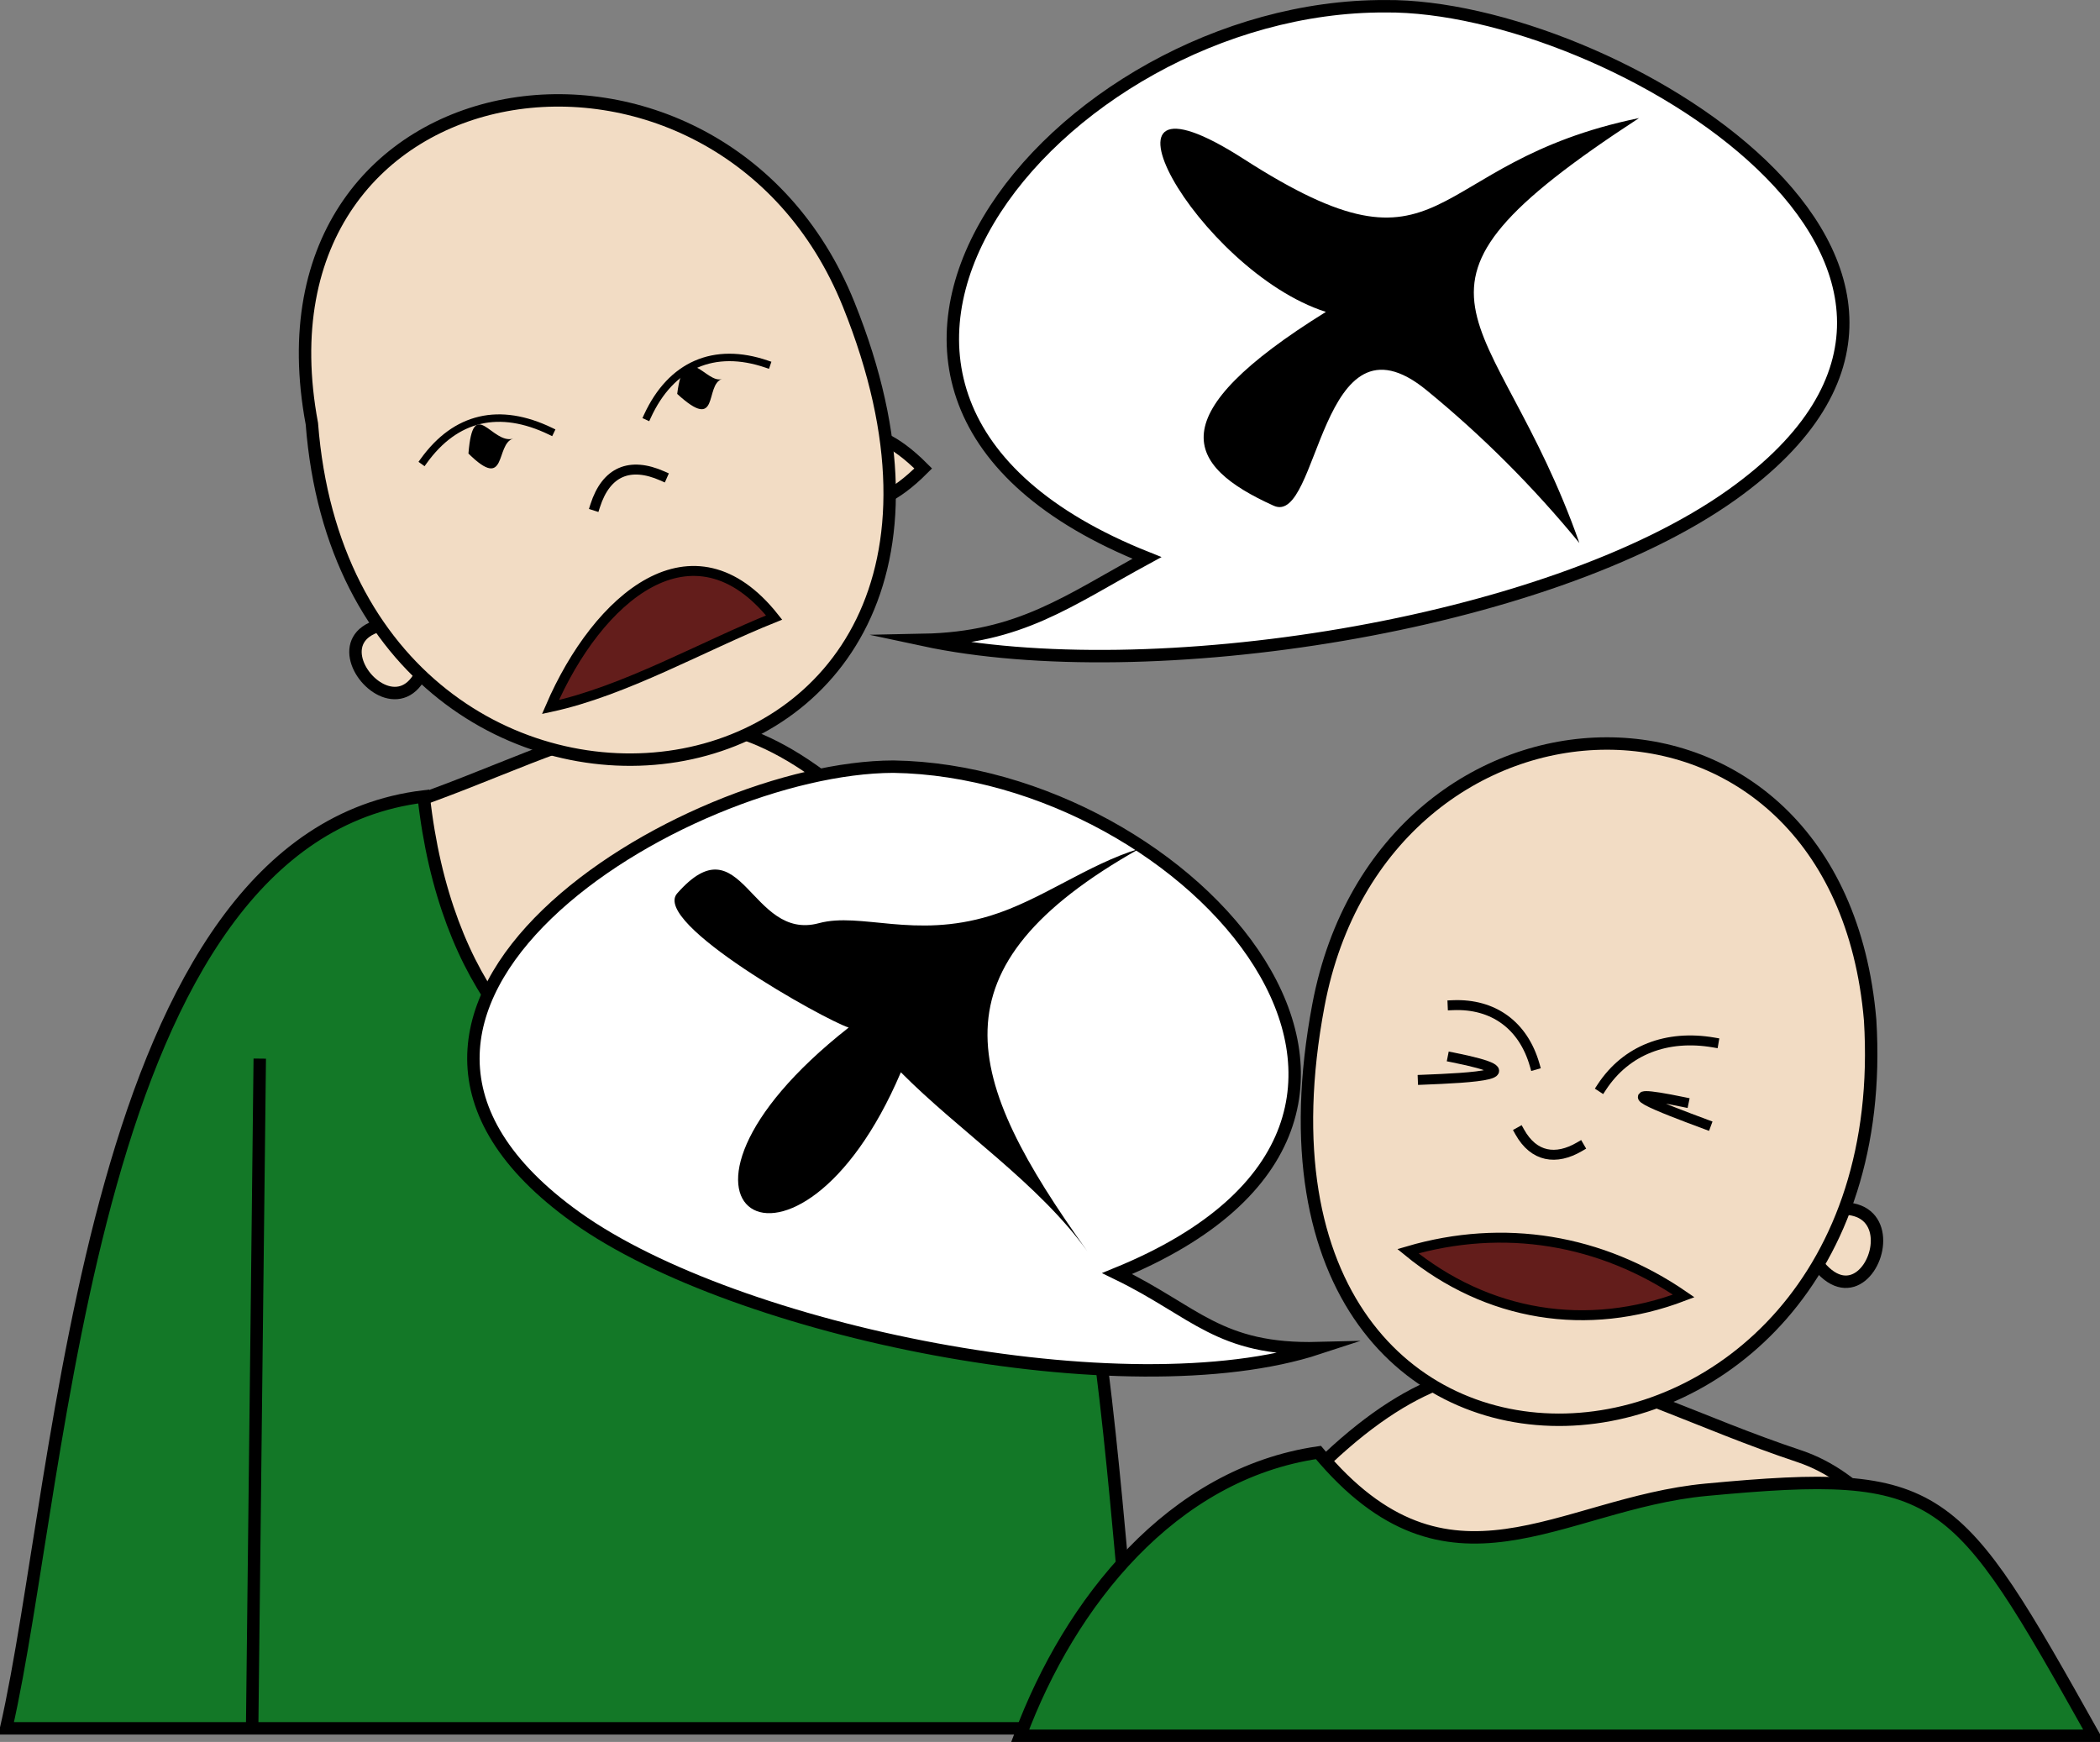 <svg xmlns="http://www.w3.org/2000/svg" xmlns:xlink="http://www.w3.org/1999/xlink" version="1.1" id="Layer_1" x="0px" y="0px" enable-background="new 0 0 822.05 841.89" xml:space="preserve" viewBox="305.16 333.89 211.25 175.25">
<rect x="305.16" y="333.89" width="211.25" height="175.25" fill="#808080" stroke="none"/>
<path fill-rule="evenodd" clip-rule="evenodd" fill="#F2DCC4" stroke="#000000" stroke-width="1.25" stroke-linecap="square" stroke-miterlimit="10" d="  M393.533,417.019c-18.379-18.351-28.857-8.381-48.375-1.875c-21.141,7.047-14.382,24.373,5.974,24.373  C372.838,439.517,394.672,446.772,393.533,417.019z"/>
<path fill-rule="evenodd" clip-rule="evenodd" fill="#137827" stroke="#000000" stroke-width="1.25" stroke-linecap="square" stroke-miterlimit="10" d="  M392.033,416.269c-4.791,39.654-40.041,35.995-44.25-2.25c-33.727,4.084-36.194,68.348-42,93.748c38.001,0,76.002,0,114.004,0  C416.312,483.438,416.66,427.998,392.033,416.269z"/>
<path fill-rule="evenodd" clip-rule="evenodd" fill="#F2DCC4" stroke="#000000" stroke-width="1.25" stroke-linecap="square" stroke-miterlimit="10" d="  M348.533,396.769C347.774,413.347,331.787,394.271,348.533,396.769L348.533,396.769z"/>
<path fill-rule="evenodd" clip-rule="evenodd" fill="#F2DCC4" stroke="#000000" stroke-width="1.25" stroke-linecap="square" stroke-miterlimit="10" d="  M398.033,381.019C386.108,392.984,386.108,369.054,398.033,381.019L398.033,381.019z"/>
<path fill-rule="evenodd" clip-rule="evenodd" fill="#F2DCC4" stroke="#000000" stroke-width="1.25" stroke-linecap="square" stroke-miterlimit="10" d="  M336.533,376.519c3.921,50.854,75.855,42.264,54-12C377.578,332.354,329.561,339.211,336.533,376.519z"/>
<path fill-rule="evenodd" clip-rule="evenodd" fill="#FFFFFF" d="M331.283,441.017l-0.75,66L331.283,441.017z"/>
<line fill="none" stroke="#000000" stroke-width="1.25" stroke-linecap="square" stroke-miterlimit="10" x1="331.283" y1="441.017" x2="330.533" y2="507.017"/>
<path fill-rule="evenodd" clip-rule="evenodd" fill="#F2DCC4" stroke="#000000" stroke-width="1.25" stroke-linecap="square" stroke-miterlimit="10" d="  M437.037,482.267c18.521-18.649,28.767-8.661,49.125-1.875c12.167,4.056,20.141,24.375,1.805,24.375  C465.109,504.767,435.801,514.555,437.037,482.267z"/>
<path fill-rule="evenodd" clip-rule="evenodd" fill="#137827" stroke="#000000" stroke-width="1.25" stroke-linecap="square" stroke-miterlimit="10" d="  M437.787,480.017c13.137,15.771,24.23,5.137,39,3.75c23.822-2.236,24.984-0.218,39,24.75c-36.001,0-72.003,0-108.004,0  C412.771,495.136,423.033,482.157,437.787,480.017z"/>
<path fill-rule="evenodd" clip-rule="evenodd" fill="#F2DCC4" stroke="#000000" stroke-width="1.25" stroke-linecap="square" stroke-miterlimit="10" d="  M485.787,456.767C491.893,473.372,500.674,449.909,485.787,456.767L485.787,456.767z"/>
<path fill-rule="evenodd" clip-rule="evenodd" fill="#F2DCC4" stroke="#000000" stroke-width="1.25" stroke-linecap="square" stroke-miterlimit="10" d="  M441.537,447.767C455.873,461.343,450.395,429.871,441.537,447.767L441.537,447.767z"/>
<path fill-rule="evenodd" clip-rule="evenodd" fill="#F2DCC4" stroke="#000000" stroke-width="1.25" stroke-linecap="square" stroke-miterlimit="10" d="  M493.287,436.517c3.182,51.554-66.37,56.15-55.5-1.5C444.297,400.492,490.074,398.836,493.287,436.517z"/>
<path fill-rule="evenodd" clip-rule="evenodd" fill="#FFFFFF" stroke="#000000" stroke-width="1.25" stroke-linecap="square" stroke-miterlimit="10" d="  M395.033,411.019c29.801,0.458,60.922,35.281,22.504,50.998c7.875,3.813,10.214,7.753,20.25,7.5  c-19.326,6.339-58.579-1.66-74.629-13.125C333.757,435.391,374.035,411.074,395.033,411.019z"/>
<path fill-rule="evenodd" clip-rule="evenodd" d="M356.783,378.019c-1.817,0.524-0.565,5.383-4.5,1.5  C352.759,373.556,354.636,378.638,356.783,378.019z"/>
<path fill-rule="evenodd" clip-rule="evenodd" d="M377.783,372.019c-1.77,0.612-0.183,5.457-4.5,1.5  C373.997,367.833,376.195,372.568,377.783,372.019z"/>
<path fill="none" stroke="#000000" stroke-linecap="square" stroke-miterlimit="10" d="M371.783,381.769  c-3.247-1.435-5.642-0.46-6.75,3"/>
<path fill="none" stroke="#000000" stroke-width="0.75" stroke-linecap="square" stroke-miterlimit="10" d="M347.783,380.269  c3.217-4.467,7.636-5.467,12.75-3"/>
<path fill="none" stroke="#000000" stroke-width="0.75" stroke-linecap="square" stroke-miterlimit="10" d="M382.283,370.519  c-5.286-1.806-9.622,0.074-12,5.25"/>
<path fill-rule="evenodd" clip-rule="evenodd" fill="#631D1B" stroke="#000000" stroke-linecap="square" stroke-miterlimit="10" d="  M360.533,405.019c4.752-11.026,14.342-19.274,22.5-9C375.826,398.902,368.047,403.402,360.533,405.019z"/>
<path fill-rule="evenodd" clip-rule="evenodd" fill="#FFFFFF" stroke="#000000" stroke-width="1.25" stroke-linecap="square" stroke-miterlimit="10" d="  M444.537,334.519c-33.143-0.145-65.355,39.021-24,55.5c-7.954,4.318-12.754,8.058-22.504,8.25  c22.539,4.827,62.806-1.358,81.379-14.625C511.312,360.858,467.025,334.318,444.537,334.519z"/>
<path fill-rule="evenodd" clip-rule="evenodd" d="M470.037,345.769c-21.975,4.513-18.945,17.5-39.75,4.125  c-17.245-11.086-4.618,11.264,8.25,15.375c-16.739,10.398-14.223,15.448-5.25,19.5c4.618,2.086,4.599-20.442,15.375-11.625  c5.637,4.612,10.749,9.738,15.375,15.375C455.556,364.366,442.538,363.715,470.037,345.769z"/>
<path fill="none" stroke="#000000" stroke-linecap="square" stroke-miterlimit="10" d="M464.037,449.267  c-2.345,1.368-4.58,1.046-6-1.5"/>
<path fill-rule="evenodd" clip-rule="evenodd" fill="#631D1B" stroke="#000000" stroke-linecap="square" stroke-miterlimit="10" d="  M474.537,464.267c-8.313-5.718-18.125-7.326-27.75-4.5C454.768,466.306,464.824,467.98,474.537,464.267z"/>
<path fill="none" stroke="#000000" stroke-linecap="square" stroke-miterlimit="10" d="M474.537,444.767  c-8.252-1.708-2.283,0.567,2.25,2.25"/>
<path fill="none" stroke="#000000" stroke-linecap="square" stroke-miterlimit="10" d="M451.287,440.267  c8.714,1.735,1.851,2.058-3,2.25"/>
<path fill="none" stroke="#000000" stroke-linecap="square" stroke-miterlimit="10" d="M477.537,438.767  c-4.667-0.797-8.771,0.725-11.25,4.5"/>
<path fill="none" stroke="#000000" stroke-linecap="square" stroke-miterlimit="10" d="M459.537,441.017  c-1.13-3.939-4.113-6.181-8.25-6"/>
<path fill-rule="evenodd" clip-rule="evenodd" d="M419.787,419.269c-5.261,1.604-9.878,5.179-15.004,6.748  c-7.667,2.347-13.019-0.391-17.25,0.75c-6.899,1.86-7.734-10.395-14.25-3c-2.622,2.977,14.768,12.699,17.25,13.5  c-22.781,17.916-5.191,29.009,5.25,4.5c5.909,5.96,13.814,11.136,18.754,18C402.048,442.291,398.524,431.256,419.787,419.269z"/>
</svg>